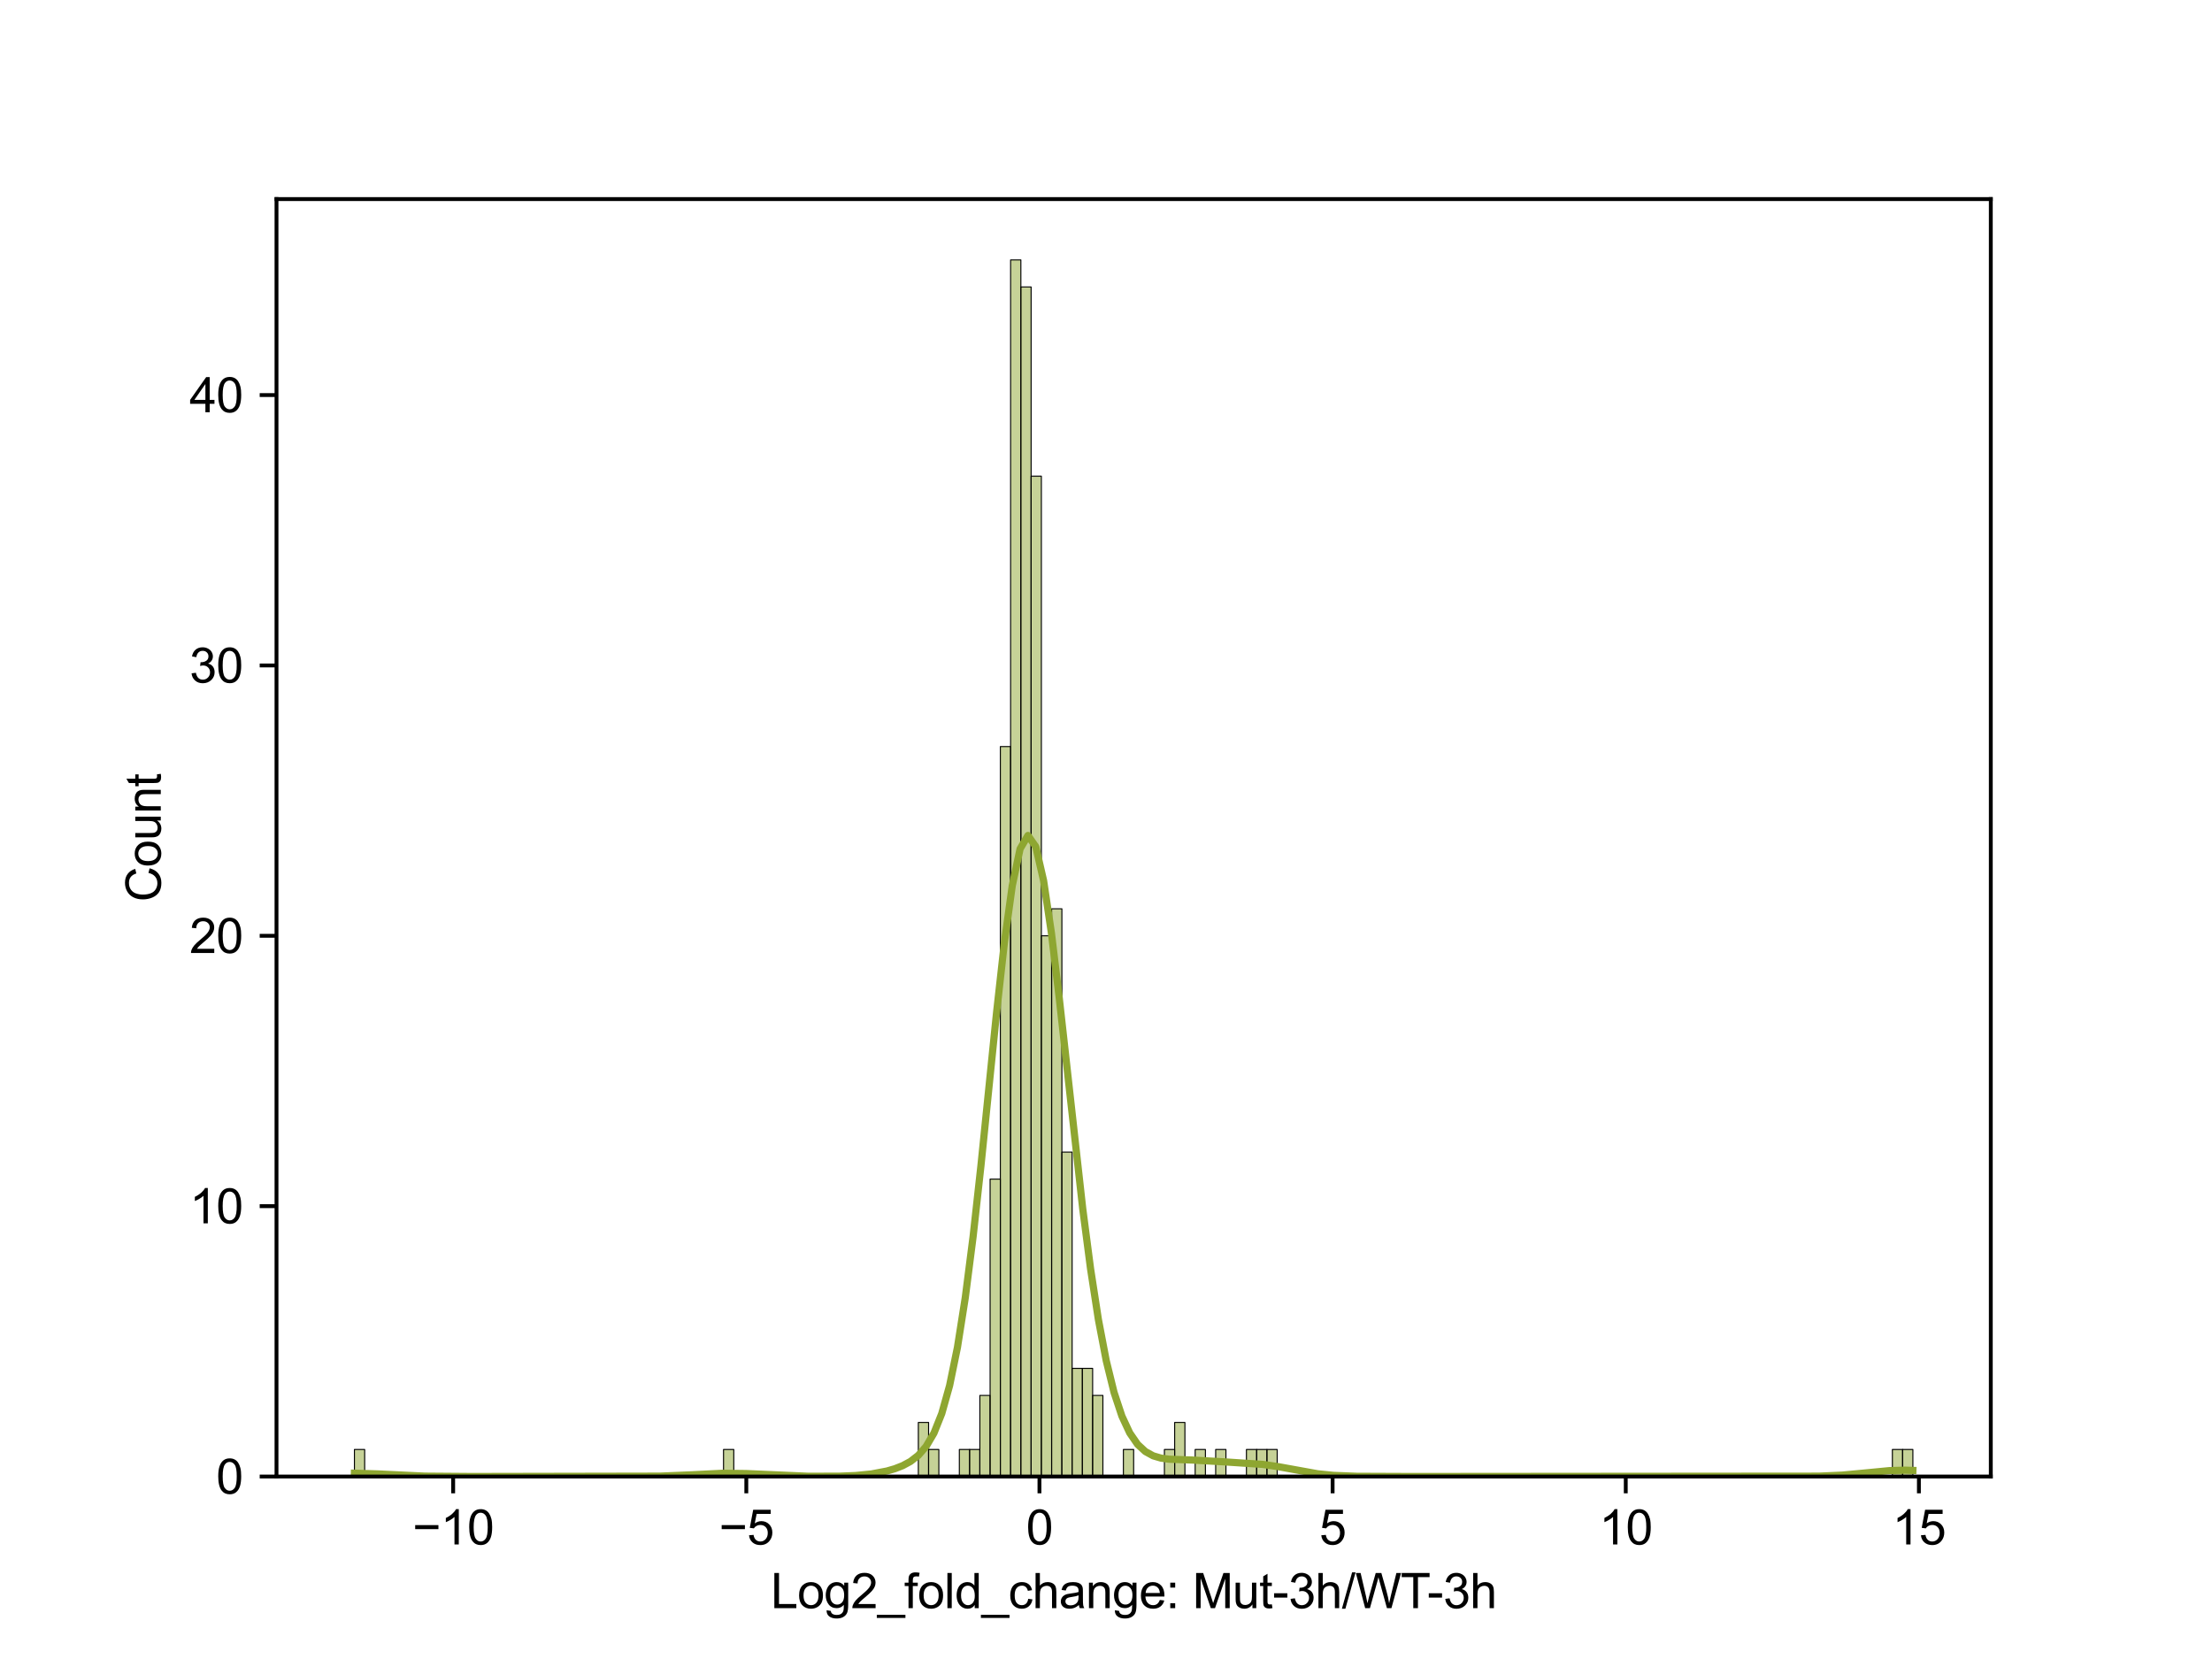 <?xml version="1.0" encoding="utf-8" standalone="no"?>
<!DOCTYPE svg PUBLIC "-//W3C//DTD SVG 1.1//EN"
  "http://www.w3.org/Graphics/SVG/1.1/DTD/svg11.dtd">
<svg xmlns:xlink="http://www.w3.org/1999/xlink" width="460.8pt" height="345.6pt" viewBox="0 0 460.8 345.6" xmlns="http://www.w3.org/2000/svg" version="1.1">
 <defs>
  <style type="text/css">*{stroke-linejoin: round; stroke-linecap: butt}</style>
 </defs>
 <g id="figure_1">
  <g id="patch_1">
   <path d="M 0 345.6 
L 460.8 345.6 
L 460.8 0 
L 0 0 
z
" style="fill: #ffffff"/>
  </g>
  <g id="axes_1">
   <g id="patch_2">
    <path d="M 57.6 307.584 
L 414.72 307.584 
L 414.72 41.472 
L 57.6 41.472 
z
" style="fill: #ffffff"/>
   </g>
   <g id="patch_3">
    <path d="M 73.833 307.584 
L 75.969 307.584 
L 75.969 301.952 
L 73.833 301.952 
z
" clip-path="url(#p79083e82be)" style="fill: #8ea631; fill-opacity: 0.5; stroke: #000000; stroke-width: 0.214; stroke-linejoin: miter"/>
   </g>
   <g id="patch_4">
    <path d="M 75.969 307.584 
L 78.104 307.584 
L 78.104 307.584 
L 75.969 307.584 
z
" clip-path="url(#p79083e82be)" style="fill: #8ea631; fill-opacity: 0.5; stroke: #000000; stroke-width: 0.214; stroke-linejoin: miter"/>
   </g>
   <g id="patch_5">
    <path d="M 78.104 307.584 
L 80.24 307.584 
L 80.24 307.584 
L 78.104 307.584 
z
" clip-path="url(#p79083e82be)" style="fill: #8ea631; fill-opacity: 0.5; stroke: #000000; stroke-width: 0.214; stroke-linejoin: miter"/>
   </g>
   <g id="patch_6">
    <path d="M 80.24 307.584 
L 82.376 307.584 
L 82.376 307.584 
L 80.24 307.584 
z
" clip-path="url(#p79083e82be)" style="fill: #8ea631; fill-opacity: 0.5; stroke: #000000; stroke-width: 0.214; stroke-linejoin: miter"/>
   </g>
   <g id="patch_7">
    <path d="M 82.376 307.584 
L 84.512 307.584 
L 84.512 307.584 
L 82.376 307.584 
z
" clip-path="url(#p79083e82be)" style="fill: #8ea631; fill-opacity: 0.5; stroke: #000000; stroke-width: 0.214; stroke-linejoin: miter"/>
   </g>
   <g id="patch_8">
    <path d="M 84.512 307.584 
L 86.648 307.584 
L 86.648 307.584 
L 84.512 307.584 
z
" clip-path="url(#p79083e82be)" style="fill: #8ea631; fill-opacity: 0.5; stroke: #000000; stroke-width: 0.214; stroke-linejoin: miter"/>
   </g>
   <g id="patch_9">
    <path d="M 86.648 307.584 
L 88.784 307.584 
L 88.784 307.584 
L 86.648 307.584 
z
" clip-path="url(#p79083e82be)" style="fill: #8ea631; fill-opacity: 0.5; stroke: #000000; stroke-width: 0.214; stroke-linejoin: miter"/>
   </g>
   <g id="patch_10">
    <path d="M 88.784 307.584 
L 90.92 307.584 
L 90.92 307.584 
L 88.784 307.584 
z
" clip-path="url(#p79083e82be)" style="fill: #8ea631; fill-opacity: 0.5; stroke: #000000; stroke-width: 0.214; stroke-linejoin: miter"/>
   </g>
   <g id="patch_11">
    <path d="M 90.92 307.584 
L 93.056 307.584 
L 93.056 307.584 
L 90.92 307.584 
z
" clip-path="url(#p79083e82be)" style="fill: #8ea631; fill-opacity: 0.5; stroke: #000000; stroke-width: 0.214; stroke-linejoin: miter"/>
   </g>
   <g id="patch_12">
    <path d="M 93.056 307.584 
L 95.192 307.584 
L 95.192 307.584 
L 93.056 307.584 
z
" clip-path="url(#p79083e82be)" style="fill: #8ea631; fill-opacity: 0.5; stroke: #000000; stroke-width: 0.214; stroke-linejoin: miter"/>
   </g>
   <g id="patch_13">
    <path d="M 95.192 307.584 
L 97.327 307.584 
L 97.327 307.584 
L 95.192 307.584 
z
" clip-path="url(#p79083e82be)" style="fill: #8ea631; fill-opacity: 0.5; stroke: #000000; stroke-width: 0.214; stroke-linejoin: miter"/>
   </g>
   <g id="patch_14">
    <path d="M 97.327 307.584 
L 99.463 307.584 
L 99.463 307.584 
L 97.327 307.584 
z
" clip-path="url(#p79083e82be)" style="fill: #8ea631; fill-opacity: 0.5; stroke: #000000; stroke-width: 0.214; stroke-linejoin: miter"/>
   </g>
   <g id="patch_15">
    <path d="M 99.463 307.584 
L 101.599 307.584 
L 101.599 307.584 
L 99.463 307.584 
z
" clip-path="url(#p79083e82be)" style="fill: #8ea631; fill-opacity: 0.5; stroke: #000000; stroke-width: 0.214; stroke-linejoin: miter"/>
   </g>
   <g id="patch_16">
    <path d="M 101.599 307.584 
L 103.735 307.584 
L 103.735 307.584 
L 101.599 307.584 
z
" clip-path="url(#p79083e82be)" style="fill: #8ea631; fill-opacity: 0.5; stroke: #000000; stroke-width: 0.214; stroke-linejoin: miter"/>
   </g>
   <g id="patch_17">
    <path d="M 103.735 307.584 
L 105.871 307.584 
L 105.871 307.584 
L 103.735 307.584 
z
" clip-path="url(#p79083e82be)" style="fill: #8ea631; fill-opacity: 0.5; stroke: #000000; stroke-width: 0.214; stroke-linejoin: miter"/>
   </g>
   <g id="patch_18">
    <path d="M 105.871 307.584 
L 108.007 307.584 
L 108.007 307.584 
L 105.871 307.584 
z
" clip-path="url(#p79083e82be)" style="fill: #8ea631; fill-opacity: 0.5; stroke: #000000; stroke-width: 0.214; stroke-linejoin: miter"/>
   </g>
   <g id="patch_19">
    <path d="M 108.007 307.584 
L 110.143 307.584 
L 110.143 307.584 
L 108.007 307.584 
z
" clip-path="url(#p79083e82be)" style="fill: #8ea631; fill-opacity: 0.5; stroke: #000000; stroke-width: 0.214; stroke-linejoin: miter"/>
   </g>
   <g id="patch_20">
    <path d="M 110.143 307.584 
L 112.279 307.584 
L 112.279 307.584 
L 110.143 307.584 
z
" clip-path="url(#p79083e82be)" style="fill: #8ea631; fill-opacity: 0.5; stroke: #000000; stroke-width: 0.214; stroke-linejoin: miter"/>
   </g>
   <g id="patch_21">
    <path d="M 112.279 307.584 
L 114.415 307.584 
L 114.415 307.584 
L 112.279 307.584 
z
" clip-path="url(#p79083e82be)" style="fill: #8ea631; fill-opacity: 0.5; stroke: #000000; stroke-width: 0.214; stroke-linejoin: miter"/>
   </g>
   <g id="patch_22">
    <path d="M 114.415 307.584 
L 116.55 307.584 
L 116.55 307.584 
L 114.415 307.584 
z
" clip-path="url(#p79083e82be)" style="fill: #8ea631; fill-opacity: 0.5; stroke: #000000; stroke-width: 0.214; stroke-linejoin: miter"/>
   </g>
   <g id="patch_23">
    <path d="M 116.55 307.584 
L 118.686 307.584 
L 118.686 307.584 
L 116.55 307.584 
z
" clip-path="url(#p79083e82be)" style="fill: #8ea631; fill-opacity: 0.5; stroke: #000000; stroke-width: 0.214; stroke-linejoin: miter"/>
   </g>
   <g id="patch_24">
    <path d="M 118.686 307.584 
L 120.822 307.584 
L 120.822 307.584 
L 118.686 307.584 
z
" clip-path="url(#p79083e82be)" style="fill: #8ea631; fill-opacity: 0.5; stroke: #000000; stroke-width: 0.214; stroke-linejoin: miter"/>
   </g>
   <g id="patch_25">
    <path d="M 120.822 307.584 
L 122.958 307.584 
L 122.958 307.584 
L 120.822 307.584 
z
" clip-path="url(#p79083e82be)" style="fill: #8ea631; fill-opacity: 0.5; stroke: #000000; stroke-width: 0.214; stroke-linejoin: miter"/>
   </g>
   <g id="patch_26">
    <path d="M 122.958 307.584 
L 125.094 307.584 
L 125.094 307.584 
L 122.958 307.584 
z
" clip-path="url(#p79083e82be)" style="fill: #8ea631; fill-opacity: 0.5; stroke: #000000; stroke-width: 0.214; stroke-linejoin: miter"/>
   </g>
   <g id="patch_27">
    <path d="M 125.094 307.584 
L 127.23 307.584 
L 127.23 307.584 
L 125.094 307.584 
z
" clip-path="url(#p79083e82be)" style="fill: #8ea631; fill-opacity: 0.5; stroke: #000000; stroke-width: 0.214; stroke-linejoin: miter"/>
   </g>
   <g id="patch_28">
    <path d="M 127.23 307.584 
L 129.366 307.584 
L 129.366 307.584 
L 127.23 307.584 
z
" clip-path="url(#p79083e82be)" style="fill: #8ea631; fill-opacity: 0.5; stroke: #000000; stroke-width: 0.214; stroke-linejoin: miter"/>
   </g>
   <g id="patch_29">
    <path d="M 129.366 307.584 
L 131.502 307.584 
L 131.502 307.584 
L 129.366 307.584 
z
" clip-path="url(#p79083e82be)" style="fill: #8ea631; fill-opacity: 0.5; stroke: #000000; stroke-width: 0.214; stroke-linejoin: miter"/>
   </g>
   <g id="patch_30">
    <path d="M 131.502 307.584 
L 133.638 307.584 
L 133.638 307.584 
L 131.502 307.584 
z
" clip-path="url(#p79083e82be)" style="fill: #8ea631; fill-opacity: 0.5; stroke: #000000; stroke-width: 0.214; stroke-linejoin: miter"/>
   </g>
   <g id="patch_31">
    <path d="M 133.638 307.584 
L 135.773 307.584 
L 135.773 307.584 
L 133.638 307.584 
z
" clip-path="url(#p79083e82be)" style="fill: #8ea631; fill-opacity: 0.5; stroke: #000000; stroke-width: 0.214; stroke-linejoin: miter"/>
   </g>
   <g id="patch_32">
    <path d="M 135.773 307.584 
L 137.909 307.584 
L 137.909 307.584 
L 135.773 307.584 
z
" clip-path="url(#p79083e82be)" style="fill: #8ea631; fill-opacity: 0.5; stroke: #000000; stroke-width: 0.214; stroke-linejoin: miter"/>
   </g>
   <g id="patch_33">
    <path d="M 137.909 307.584 
L 140.045 307.584 
L 140.045 307.584 
L 137.909 307.584 
z
" clip-path="url(#p79083e82be)" style="fill: #8ea631; fill-opacity: 0.5; stroke: #000000; stroke-width: 0.214; stroke-linejoin: miter"/>
   </g>
   <g id="patch_34">
    <path d="M 140.045 307.584 
L 142.181 307.584 
L 142.181 307.584 
L 140.045 307.584 
z
" clip-path="url(#p79083e82be)" style="fill: #8ea631; fill-opacity: 0.5; stroke: #000000; stroke-width: 0.214; stroke-linejoin: miter"/>
   </g>
   <g id="patch_35">
    <path d="M 142.181 307.584 
L 144.317 307.584 
L 144.317 307.584 
L 142.181 307.584 
z
" clip-path="url(#p79083e82be)" style="fill: #8ea631; fill-opacity: 0.5; stroke: #000000; stroke-width: 0.214; stroke-linejoin: miter"/>
   </g>
   <g id="patch_36">
    <path d="M 144.317 307.584 
L 146.453 307.584 
L 146.453 307.584 
L 144.317 307.584 
z
" clip-path="url(#p79083e82be)" style="fill: #8ea631; fill-opacity: 0.5; stroke: #000000; stroke-width: 0.214; stroke-linejoin: miter"/>
   </g>
   <g id="patch_37">
    <path d="M 146.453 307.584 
L 148.589 307.584 
L 148.589 307.584 
L 146.453 307.584 
z
" clip-path="url(#p79083e82be)" style="fill: #8ea631; fill-opacity: 0.5; stroke: #000000; stroke-width: 0.214; stroke-linejoin: miter"/>
   </g>
   <g id="patch_38">
    <path d="M 148.589 307.584 
L 150.725 307.584 
L 150.725 307.584 
L 148.589 307.584 
z
" clip-path="url(#p79083e82be)" style="fill: #8ea631; fill-opacity: 0.5; stroke: #000000; stroke-width: 0.214; stroke-linejoin: miter"/>
   </g>
   <g id="patch_39">
    <path d="M 150.725 307.584 
L 152.86 307.584 
L 152.86 301.952 
L 150.725 301.952 
z
" clip-path="url(#p79083e82be)" style="fill: #8ea631; fill-opacity: 0.5; stroke: #000000; stroke-width: 0.214; stroke-linejoin: miter"/>
   </g>
   <g id="patch_40">
    <path d="M 152.86 307.584 
L 154.996 307.584 
L 154.996 307.584 
L 152.86 307.584 
z
" clip-path="url(#p79083e82be)" style="fill: #8ea631; fill-opacity: 0.5; stroke: #000000; stroke-width: 0.214; stroke-linejoin: miter"/>
   </g>
   <g id="patch_41">
    <path d="M 154.996 307.584 
L 157.132 307.584 
L 157.132 307.584 
L 154.996 307.584 
z
" clip-path="url(#p79083e82be)" style="fill: #8ea631; fill-opacity: 0.5; stroke: #000000; stroke-width: 0.214; stroke-linejoin: miter"/>
   </g>
   <g id="patch_42">
    <path d="M 157.132 307.584 
L 159.268 307.584 
L 159.268 307.584 
L 157.132 307.584 
z
" clip-path="url(#p79083e82be)" style="fill: #8ea631; fill-opacity: 0.5; stroke: #000000; stroke-width: 0.214; stroke-linejoin: miter"/>
   </g>
   <g id="patch_43">
    <path d="M 159.268 307.584 
L 161.404 307.584 
L 161.404 307.584 
L 159.268 307.584 
z
" clip-path="url(#p79083e82be)" style="fill: #8ea631; fill-opacity: 0.5; stroke: #000000; stroke-width: 0.214; stroke-linejoin: miter"/>
   </g>
   <g id="patch_44">
    <path d="M 161.404 307.584 
L 163.54 307.584 
L 163.54 307.584 
L 161.404 307.584 
z
" clip-path="url(#p79083e82be)" style="fill: #8ea631; fill-opacity: 0.5; stroke: #000000; stroke-width: 0.214; stroke-linejoin: miter"/>
   </g>
   <g id="patch_45">
    <path d="M 163.54 307.584 
L 165.676 307.584 
L 165.676 307.584 
L 163.54 307.584 
z
" clip-path="url(#p79083e82be)" style="fill: #8ea631; fill-opacity: 0.5; stroke: #000000; stroke-width: 0.214; stroke-linejoin: miter"/>
   </g>
   <g id="patch_46">
    <path d="M 165.676 307.584 
L 167.812 307.584 
L 167.812 307.584 
L 165.676 307.584 
z
" clip-path="url(#p79083e82be)" style="fill: #8ea631; fill-opacity: 0.5; stroke: #000000; stroke-width: 0.214; stroke-linejoin: miter"/>
   </g>
   <g id="patch_47">
    <path d="M 167.812 307.584 
L 169.948 307.584 
L 169.948 307.584 
L 167.812 307.584 
z
" clip-path="url(#p79083e82be)" style="fill: #8ea631; fill-opacity: 0.5; stroke: #000000; stroke-width: 0.214; stroke-linejoin: miter"/>
   </g>
   <g id="patch_48">
    <path d="M 169.948 307.584 
L 172.083 307.584 
L 172.083 307.584 
L 169.948 307.584 
z
" clip-path="url(#p79083e82be)" style="fill: #8ea631; fill-opacity: 0.5; stroke: #000000; stroke-width: 0.214; stroke-linejoin: miter"/>
   </g>
   <g id="patch_49">
    <path d="M 172.083 307.584 
L 174.219 307.584 
L 174.219 307.584 
L 172.083 307.584 
z
" clip-path="url(#p79083e82be)" style="fill: #8ea631; fill-opacity: 0.5; stroke: #000000; stroke-width: 0.214; stroke-linejoin: miter"/>
   </g>
   <g id="patch_50">
    <path d="M 174.219 307.584 
L 176.355 307.584 
L 176.355 307.584 
L 174.219 307.584 
z
" clip-path="url(#p79083e82be)" style="fill: #8ea631; fill-opacity: 0.5; stroke: #000000; stroke-width: 0.214; stroke-linejoin: miter"/>
   </g>
   <g id="patch_51">
    <path d="M 176.355 307.584 
L 178.491 307.584 
L 178.491 307.584 
L 176.355 307.584 
z
" clip-path="url(#p79083e82be)" style="fill: #8ea631; fill-opacity: 0.5; stroke: #000000; stroke-width: 0.214; stroke-linejoin: miter"/>
   </g>
   <g id="patch_52">
    <path d="M 178.491 307.584 
L 180.627 307.584 
L 180.627 307.584 
L 178.491 307.584 
z
" clip-path="url(#p79083e82be)" style="fill: #8ea631; fill-opacity: 0.5; stroke: #000000; stroke-width: 0.214; stroke-linejoin: miter"/>
   </g>
   <g id="patch_53">
    <path d="M 180.627 307.584 
L 182.763 307.584 
L 182.763 307.584 
L 180.627 307.584 
z
" clip-path="url(#p79083e82be)" style="fill: #8ea631; fill-opacity: 0.5; stroke: #000000; stroke-width: 0.214; stroke-linejoin: miter"/>
   </g>
   <g id="patch_54">
    <path d="M 182.763 307.584 
L 184.899 307.584 
L 184.899 307.584 
L 182.763 307.584 
z
" clip-path="url(#p79083e82be)" style="fill: #8ea631; fill-opacity: 0.5; stroke: #000000; stroke-width: 0.214; stroke-linejoin: miter"/>
   </g>
   <g id="patch_55">
    <path d="M 184.899 307.584 
L 187.035 307.584 
L 187.035 307.584 
L 184.899 307.584 
z
" clip-path="url(#p79083e82be)" style="fill: #8ea631; fill-opacity: 0.5; stroke: #000000; stroke-width: 0.214; stroke-linejoin: miter"/>
   </g>
   <g id="patch_56">
    <path d="M 187.035 307.584 
L 189.171 307.584 
L 189.171 307.584 
L 187.035 307.584 
z
" clip-path="url(#p79083e82be)" style="fill: #8ea631; fill-opacity: 0.5; stroke: #000000; stroke-width: 0.214; stroke-linejoin: miter"/>
   </g>
   <g id="patch_57">
    <path d="M 189.171 307.584 
L 191.306 307.584 
L 191.306 307.584 
L 189.171 307.584 
z
" clip-path="url(#p79083e82be)" style="fill: #8ea631; fill-opacity: 0.5; stroke: #000000; stroke-width: 0.214; stroke-linejoin: miter"/>
   </g>
   <g id="patch_58">
    <path d="M 191.306 307.584 
L 193.442 307.584 
L 193.442 296.32 
L 191.306 296.32 
z
" clip-path="url(#p79083e82be)" style="fill: #8ea631; fill-opacity: 0.5; stroke: #000000; stroke-width: 0.214; stroke-linejoin: miter"/>
   </g>
   <g id="patch_59">
    <path d="M 193.442 307.584 
L 195.578 307.584 
L 195.578 301.952 
L 193.442 301.952 
z
" clip-path="url(#p79083e82be)" style="fill: #8ea631; fill-opacity: 0.5; stroke: #000000; stroke-width: 0.214; stroke-linejoin: miter"/>
   </g>
   <g id="patch_60">
    <path d="M 195.578 307.584 
L 197.714 307.584 
L 197.714 307.584 
L 195.578 307.584 
z
" clip-path="url(#p79083e82be)" style="fill: #8ea631; fill-opacity: 0.5; stroke: #000000; stroke-width: 0.214; stroke-linejoin: miter"/>
   </g>
   <g id="patch_61">
    <path d="M 197.714 307.584 
L 199.85 307.584 
L 199.85 307.584 
L 197.714 307.584 
z
" clip-path="url(#p79083e82be)" style="fill: #8ea631; fill-opacity: 0.5; stroke: #000000; stroke-width: 0.214; stroke-linejoin: miter"/>
   </g>
   <g id="patch_62">
    <path d="M 199.85 307.584 
L 201.986 307.584 
L 201.986 301.952 
L 199.85 301.952 
z
" clip-path="url(#p79083e82be)" style="fill: #8ea631; fill-opacity: 0.5; stroke: #000000; stroke-width: 0.214; stroke-linejoin: miter"/>
   </g>
   <g id="patch_63">
    <path d="M 201.986 307.584 
L 204.122 307.584 
L 204.122 301.952 
L 201.986 301.952 
z
" clip-path="url(#p79083e82be)" style="fill: #8ea631; fill-opacity: 0.5; stroke: #000000; stroke-width: 0.214; stroke-linejoin: miter"/>
   </g>
   <g id="patch_64">
    <path d="M 204.122 307.584 
L 206.258 307.584 
L 206.258 290.688 
L 204.122 290.688 
z
" clip-path="url(#p79083e82be)" style="fill: #8ea631; fill-opacity: 0.5; stroke: #000000; stroke-width: 0.214; stroke-linejoin: miter"/>
   </g>
   <g id="patch_65">
    <path d="M 206.258 307.584 
L 208.393 307.584 
L 208.393 245.632 
L 206.258 245.632 
z
" clip-path="url(#p79083e82be)" style="fill: #8ea631; fill-opacity: 0.5; stroke: #000000; stroke-width: 0.214; stroke-linejoin: miter"/>
   </g>
   <g id="patch_66">
    <path d="M 208.393 307.584 
L 210.529 307.584 
L 210.529 155.52 
L 208.393 155.52 
z
" clip-path="url(#p79083e82be)" style="fill: #8ea631; fill-opacity: 0.5; stroke: #000000; stroke-width: 0.214; stroke-linejoin: miter"/>
   </g>
   <g id="patch_67">
    <path d="M 210.529 307.584 
L 212.665 307.584 
L 212.665 54.144 
L 210.529 54.144 
z
" clip-path="url(#p79083e82be)" style="fill: #8ea631; fill-opacity: 0.5; stroke: #000000; stroke-width: 0.214; stroke-linejoin: miter"/>
   </g>
   <g id="patch_68">
    <path d="M 212.665 307.584 
L 214.801 307.584 
L 214.801 59.776 
L 212.665 59.776 
z
" clip-path="url(#p79083e82be)" style="fill: #8ea631; fill-opacity: 0.5; stroke: #000000; stroke-width: 0.214; stroke-linejoin: miter"/>
   </g>
   <g id="patch_69">
    <path d="M 214.801 307.584 
L 216.937 307.584 
L 216.937 99.2 
L 214.801 99.2 
z
" clip-path="url(#p79083e82be)" style="fill: #8ea631; fill-opacity: 0.5; stroke: #000000; stroke-width: 0.214; stroke-linejoin: miter"/>
   </g>
   <g id="patch_70">
    <path d="M 216.937 307.584 
L 219.073 307.584 
L 219.073 194.944 
L 216.937 194.944 
z
" clip-path="url(#p79083e82be)" style="fill: #8ea631; fill-opacity: 0.5; stroke: #000000; stroke-width: 0.214; stroke-linejoin: miter"/>
   </g>
   <g id="patch_71">
    <path d="M 219.073 307.584 
L 221.209 307.584 
L 221.209 189.312 
L 219.073 189.312 
z
" clip-path="url(#p79083e82be)" style="fill: #8ea631; fill-opacity: 0.5; stroke: #000000; stroke-width: 0.214; stroke-linejoin: miter"/>
   </g>
   <g id="patch_72">
    <path d="M 221.209 307.584 
L 223.345 307.584 
L 223.345 240 
L 221.209 240 
z
" clip-path="url(#p79083e82be)" style="fill: #8ea631; fill-opacity: 0.5; stroke: #000000; stroke-width: 0.214; stroke-linejoin: miter"/>
   </g>
   <g id="patch_73">
    <path d="M 223.345 307.584 
L 225.481 307.584 
L 225.481 285.056 
L 223.345 285.056 
z
" clip-path="url(#p79083e82be)" style="fill: #8ea631; fill-opacity: 0.5; stroke: #000000; stroke-width: 0.214; stroke-linejoin: miter"/>
   </g>
   <g id="patch_74">
    <path d="M 225.481 307.584 
L 227.616 307.584 
L 227.616 285.056 
L 225.481 285.056 
z
" clip-path="url(#p79083e82be)" style="fill: #8ea631; fill-opacity: 0.5; stroke: #000000; stroke-width: 0.214; stroke-linejoin: miter"/>
   </g>
   <g id="patch_75">
    <path d="M 227.616 307.584 
L 229.752 307.584 
L 229.752 290.688 
L 227.616 290.688 
z
" clip-path="url(#p79083e82be)" style="fill: #8ea631; fill-opacity: 0.5; stroke: #000000; stroke-width: 0.214; stroke-linejoin: miter"/>
   </g>
   <g id="patch_76">
    <path d="M 229.752 307.584 
L 231.888 307.584 
L 231.888 307.584 
L 229.752 307.584 
z
" clip-path="url(#p79083e82be)" style="fill: #8ea631; fill-opacity: 0.5; stroke: #000000; stroke-width: 0.214; stroke-linejoin: miter"/>
   </g>
   <g id="patch_77">
    <path d="M 231.888 307.584 
L 234.024 307.584 
L 234.024 307.584 
L 231.888 307.584 
z
" clip-path="url(#p79083e82be)" style="fill: #8ea631; fill-opacity: 0.5; stroke: #000000; stroke-width: 0.214; stroke-linejoin: miter"/>
   </g>
   <g id="patch_78">
    <path d="M 234.024 307.584 
L 236.16 307.584 
L 236.16 301.952 
L 234.024 301.952 
z
" clip-path="url(#p79083e82be)" style="fill: #8ea631; fill-opacity: 0.5; stroke: #000000; stroke-width: 0.214; stroke-linejoin: miter"/>
   </g>
   <g id="patch_79">
    <path d="M 236.16 307.584 
L 238.296 307.584 
L 238.296 307.584 
L 236.16 307.584 
z
" clip-path="url(#p79083e82be)" style="fill: #8ea631; fill-opacity: 0.5; stroke: #000000; stroke-width: 0.214; stroke-linejoin: miter"/>
   </g>
   <g id="patch_80">
    <path d="M 238.296 307.584 
L 240.432 307.584 
L 240.432 307.584 
L 238.296 307.584 
z
" clip-path="url(#p79083e82be)" style="fill: #8ea631; fill-opacity: 0.5; stroke: #000000; stroke-width: 0.214; stroke-linejoin: miter"/>
   </g>
   <g id="patch_81">
    <path d="M 240.432 307.584 
L 242.568 307.584 
L 242.568 307.584 
L 240.432 307.584 
z
" clip-path="url(#p79083e82be)" style="fill: #8ea631; fill-opacity: 0.5; stroke: #000000; stroke-width: 0.214; stroke-linejoin: miter"/>
   </g>
   <g id="patch_82">
    <path d="M 242.568 307.584 
L 244.704 307.584 
L 244.704 301.952 
L 242.568 301.952 
z
" clip-path="url(#p79083e82be)" style="fill: #8ea631; fill-opacity: 0.5; stroke: #000000; stroke-width: 0.214; stroke-linejoin: miter"/>
   </g>
   <g id="patch_83">
    <path d="M 244.704 307.584 
L 246.839 307.584 
L 246.839 296.32 
L 244.704 296.32 
z
" clip-path="url(#p79083e82be)" style="fill: #8ea631; fill-opacity: 0.5; stroke: #000000; stroke-width: 0.214; stroke-linejoin: miter"/>
   </g>
   <g id="patch_84">
    <path d="M 246.839 307.584 
L 248.975 307.584 
L 248.975 307.584 
L 246.839 307.584 
z
" clip-path="url(#p79083e82be)" style="fill: #8ea631; fill-opacity: 0.5; stroke: #000000; stroke-width: 0.214; stroke-linejoin: miter"/>
   </g>
   <g id="patch_85">
    <path d="M 248.975 307.584 
L 251.111 307.584 
L 251.111 301.952 
L 248.975 301.952 
z
" clip-path="url(#p79083e82be)" style="fill: #8ea631; fill-opacity: 0.5; stroke: #000000; stroke-width: 0.214; stroke-linejoin: miter"/>
   </g>
   <g id="patch_86">
    <path d="M 251.111 307.584 
L 253.247 307.584 
L 253.247 307.584 
L 251.111 307.584 
z
" clip-path="url(#p79083e82be)" style="fill: #8ea631; fill-opacity: 0.5; stroke: #000000; stroke-width: 0.214; stroke-linejoin: miter"/>
   </g>
   <g id="patch_87">
    <path d="M 253.247 307.584 
L 255.383 307.584 
L 255.383 301.952 
L 253.247 301.952 
z
" clip-path="url(#p79083e82be)" style="fill: #8ea631; fill-opacity: 0.5; stroke: #000000; stroke-width: 0.214; stroke-linejoin: miter"/>
   </g>
   <g id="patch_88">
    <path d="M 255.383 307.584 
L 257.519 307.584 
L 257.519 307.584 
L 255.383 307.584 
z
" clip-path="url(#p79083e82be)" style="fill: #8ea631; fill-opacity: 0.5; stroke: #000000; stroke-width: 0.214; stroke-linejoin: miter"/>
   </g>
   <g id="patch_89">
    <path d="M 257.519 307.584 
L 259.655 307.584 
L 259.655 307.584 
L 257.519 307.584 
z
" clip-path="url(#p79083e82be)" style="fill: #8ea631; fill-opacity: 0.5; stroke: #000000; stroke-width: 0.214; stroke-linejoin: miter"/>
   </g>
   <g id="patch_90">
    <path d="M 259.655 307.584 
L 261.791 307.584 
L 261.791 301.952 
L 259.655 301.952 
z
" clip-path="url(#p79083e82be)" style="fill: #8ea631; fill-opacity: 0.5; stroke: #000000; stroke-width: 0.214; stroke-linejoin: miter"/>
   </g>
   <g id="patch_91">
    <path d="M 261.791 307.584 
L 263.927 307.584 
L 263.927 301.952 
L 261.791 301.952 
z
" clip-path="url(#p79083e82be)" style="fill: #8ea631; fill-opacity: 0.5; stroke: #000000; stroke-width: 0.214; stroke-linejoin: miter"/>
   </g>
   <g id="patch_92">
    <path d="M 263.927 307.584 
L 266.062 307.584 
L 266.062 301.952 
L 263.927 301.952 
z
" clip-path="url(#p79083e82be)" style="fill: #8ea631; fill-opacity: 0.5; stroke: #000000; stroke-width: 0.214; stroke-linejoin: miter"/>
   </g>
   <g id="patch_93">
    <path d="M 266.062 307.584 
L 268.198 307.584 
L 268.198 307.584 
L 266.062 307.584 
z
" clip-path="url(#p79083e82be)" style="fill: #8ea631; fill-opacity: 0.5; stroke: #000000; stroke-width: 0.214; stroke-linejoin: miter"/>
   </g>
   <g id="patch_94">
    <path d="M 268.198 307.584 
L 270.334 307.584 
L 270.334 307.584 
L 268.198 307.584 
z
" clip-path="url(#p79083e82be)" style="fill: #8ea631; fill-opacity: 0.5; stroke: #000000; stroke-width: 0.214; stroke-linejoin: miter"/>
   </g>
   <g id="patch_95">
    <path d="M 270.334 307.584 
L 272.47 307.584 
L 272.47 307.584 
L 270.334 307.584 
z
" clip-path="url(#p79083e82be)" style="fill: #8ea631; fill-opacity: 0.5; stroke: #000000; stroke-width: 0.214; stroke-linejoin: miter"/>
   </g>
   <g id="patch_96">
    <path d="M 272.47 307.584 
L 274.606 307.584 
L 274.606 307.584 
L 272.47 307.584 
z
" clip-path="url(#p79083e82be)" style="fill: #8ea631; fill-opacity: 0.5; stroke: #000000; stroke-width: 0.214; stroke-linejoin: miter"/>
   </g>
   <g id="patch_97">
    <path d="M 274.606 307.584 
L 276.742 307.584 
L 276.742 307.584 
L 274.606 307.584 
z
" clip-path="url(#p79083e82be)" style="fill: #8ea631; fill-opacity: 0.5; stroke: #000000; stroke-width: 0.214; stroke-linejoin: miter"/>
   </g>
   <g id="patch_98">
    <path d="M 276.742 307.584 
L 278.878 307.584 
L 278.878 307.584 
L 276.742 307.584 
z
" clip-path="url(#p79083e82be)" style="fill: #8ea631; fill-opacity: 0.5; stroke: #000000; stroke-width: 0.214; stroke-linejoin: miter"/>
   </g>
   <g id="patch_99">
    <path d="M 278.878 307.584 
L 281.014 307.584 
L 281.014 307.584 
L 278.878 307.584 
z
" clip-path="url(#p79083e82be)" style="fill: #8ea631; fill-opacity: 0.5; stroke: #000000; stroke-width: 0.214; stroke-linejoin: miter"/>
   </g>
   <g id="patch_100">
    <path d="M 281.014 307.584 
L 283.149 307.584 
L 283.149 307.584 
L 281.014 307.584 
z
" clip-path="url(#p79083e82be)" style="fill: #8ea631; fill-opacity: 0.5; stroke: #000000; stroke-width: 0.214; stroke-linejoin: miter"/>
   </g>
   <g id="patch_101">
    <path d="M 283.149 307.584 
L 285.285 307.584 
L 285.285 307.584 
L 283.149 307.584 
z
" clip-path="url(#p79083e82be)" style="fill: #8ea631; fill-opacity: 0.5; stroke: #000000; stroke-width: 0.214; stroke-linejoin: miter"/>
   </g>
   <g id="patch_102">
    <path d="M 285.285 307.584 
L 287.421 307.584 
L 287.421 307.584 
L 285.285 307.584 
z
" clip-path="url(#p79083e82be)" style="fill: #8ea631; fill-opacity: 0.5; stroke: #000000; stroke-width: 0.214; stroke-linejoin: miter"/>
   </g>
   <g id="patch_103">
    <path d="M 287.421 307.584 
L 289.557 307.584 
L 289.557 307.584 
L 287.421 307.584 
z
" clip-path="url(#p79083e82be)" style="fill: #8ea631; fill-opacity: 0.5; stroke: #000000; stroke-width: 0.214; stroke-linejoin: miter"/>
   </g>
   <g id="patch_104">
    <path d="M 289.557 307.584 
L 291.693 307.584 
L 291.693 307.584 
L 289.557 307.584 
z
" clip-path="url(#p79083e82be)" style="fill: #8ea631; fill-opacity: 0.5; stroke: #000000; stroke-width: 0.214; stroke-linejoin: miter"/>
   </g>
   <g id="patch_105">
    <path d="M 291.693 307.584 
L 293.829 307.584 
L 293.829 307.584 
L 291.693 307.584 
z
" clip-path="url(#p79083e82be)" style="fill: #8ea631; fill-opacity: 0.5; stroke: #000000; stroke-width: 0.214; stroke-linejoin: miter"/>
   </g>
   <g id="patch_106">
    <path d="M 293.829 307.584 
L 295.965 307.584 
L 295.965 307.584 
L 293.829 307.584 
z
" clip-path="url(#p79083e82be)" style="fill: #8ea631; fill-opacity: 0.5; stroke: #000000; stroke-width: 0.214; stroke-linejoin: miter"/>
   </g>
   <g id="patch_107">
    <path d="M 295.965 307.584 
L 298.101 307.584 
L 298.101 307.584 
L 295.965 307.584 
z
" clip-path="url(#p79083e82be)" style="fill: #8ea631; fill-opacity: 0.5; stroke: #000000; stroke-width: 0.214; stroke-linejoin: miter"/>
   </g>
   <g id="patch_108">
    <path d="M 298.101 307.584 
L 300.237 307.584 
L 300.237 307.584 
L 298.101 307.584 
z
" clip-path="url(#p79083e82be)" style="fill: #8ea631; fill-opacity: 0.5; stroke: #000000; stroke-width: 0.214; stroke-linejoin: miter"/>
   </g>
   <g id="patch_109">
    <path d="M 300.237 307.584 
L 302.372 307.584 
L 302.372 307.584 
L 300.237 307.584 
z
" clip-path="url(#p79083e82be)" style="fill: #8ea631; fill-opacity: 0.5; stroke: #000000; stroke-width: 0.214; stroke-linejoin: miter"/>
   </g>
   <g id="patch_110">
    <path d="M 302.372 307.584 
L 304.508 307.584 
L 304.508 307.584 
L 302.372 307.584 
z
" clip-path="url(#p79083e82be)" style="fill: #8ea631; fill-opacity: 0.5; stroke: #000000; stroke-width: 0.214; stroke-linejoin: miter"/>
   </g>
   <g id="patch_111">
    <path d="M 304.508 307.584 
L 306.644 307.584 
L 306.644 307.584 
L 304.508 307.584 
z
" clip-path="url(#p79083e82be)" style="fill: #8ea631; fill-opacity: 0.5; stroke: #000000; stroke-width: 0.214; stroke-linejoin: miter"/>
   </g>
   <g id="patch_112">
    <path d="M 306.644 307.584 
L 308.78 307.584 
L 308.78 307.584 
L 306.644 307.584 
z
" clip-path="url(#p79083e82be)" style="fill: #8ea631; fill-opacity: 0.5; stroke: #000000; stroke-width: 0.214; stroke-linejoin: miter"/>
   </g>
   <g id="patch_113">
    <path d="M 308.78 307.584 
L 310.916 307.584 
L 310.916 307.584 
L 308.78 307.584 
z
" clip-path="url(#p79083e82be)" style="fill: #8ea631; fill-opacity: 0.5; stroke: #000000; stroke-width: 0.214; stroke-linejoin: miter"/>
   </g>
   <g id="patch_114">
    <path d="M 310.916 307.584 
L 313.052 307.584 
L 313.052 307.584 
L 310.916 307.584 
z
" clip-path="url(#p79083e82be)" style="fill: #8ea631; fill-opacity: 0.5; stroke: #000000; stroke-width: 0.214; stroke-linejoin: miter"/>
   </g>
   <g id="patch_115">
    <path d="M 313.052 307.584 
L 315.188 307.584 
L 315.188 307.584 
L 313.052 307.584 
z
" clip-path="url(#p79083e82be)" style="fill: #8ea631; fill-opacity: 0.5; stroke: #000000; stroke-width: 0.214; stroke-linejoin: miter"/>
   </g>
   <g id="patch_116">
    <path d="M 315.188 307.584 
L 317.324 307.584 
L 317.324 307.584 
L 315.188 307.584 
z
" clip-path="url(#p79083e82be)" style="fill: #8ea631; fill-opacity: 0.5; stroke: #000000; stroke-width: 0.214; stroke-linejoin: miter"/>
   </g>
   <g id="patch_117">
    <path d="M 317.324 307.584 
L 319.46 307.584 
L 319.46 307.584 
L 317.324 307.584 
z
" clip-path="url(#p79083e82be)" style="fill: #8ea631; fill-opacity: 0.5; stroke: #000000; stroke-width: 0.214; stroke-linejoin: miter"/>
   </g>
   <g id="patch_118">
    <path d="M 319.46 307.584 
L 321.595 307.584 
L 321.595 307.584 
L 319.46 307.584 
z
" clip-path="url(#p79083e82be)" style="fill: #8ea631; fill-opacity: 0.5; stroke: #000000; stroke-width: 0.214; stroke-linejoin: miter"/>
   </g>
   <g id="patch_119">
    <path d="M 321.595 307.584 
L 323.731 307.584 
L 323.731 307.584 
L 321.595 307.584 
z
" clip-path="url(#p79083e82be)" style="fill: #8ea631; fill-opacity: 0.5; stroke: #000000; stroke-width: 0.214; stroke-linejoin: miter"/>
   </g>
   <g id="patch_120">
    <path d="M 323.731 307.584 
L 325.867 307.584 
L 325.867 307.584 
L 323.731 307.584 
z
" clip-path="url(#p79083e82be)" style="fill: #8ea631; fill-opacity: 0.5; stroke: #000000; stroke-width: 0.214; stroke-linejoin: miter"/>
   </g>
   <g id="patch_121">
    <path d="M 325.867 307.584 
L 328.003 307.584 
L 328.003 307.584 
L 325.867 307.584 
z
" clip-path="url(#p79083e82be)" style="fill: #8ea631; fill-opacity: 0.5; stroke: #000000; stroke-width: 0.214; stroke-linejoin: miter"/>
   </g>
   <g id="patch_122">
    <path d="M 328.003 307.584 
L 330.139 307.584 
L 330.139 307.584 
L 328.003 307.584 
z
" clip-path="url(#p79083e82be)" style="fill: #8ea631; fill-opacity: 0.5; stroke: #000000; stroke-width: 0.214; stroke-linejoin: miter"/>
   </g>
   <g id="patch_123">
    <path d="M 330.139 307.584 
L 332.275 307.584 
L 332.275 307.584 
L 330.139 307.584 
z
" clip-path="url(#p79083e82be)" style="fill: #8ea631; fill-opacity: 0.5; stroke: #000000; stroke-width: 0.214; stroke-linejoin: miter"/>
   </g>
   <g id="patch_124">
    <path d="M 332.275 307.584 
L 334.411 307.584 
L 334.411 307.584 
L 332.275 307.584 
z
" clip-path="url(#p79083e82be)" style="fill: #8ea631; fill-opacity: 0.5; stroke: #000000; stroke-width: 0.214; stroke-linejoin: miter"/>
   </g>
   <g id="patch_125">
    <path d="M 334.411 307.584 
L 336.547 307.584 
L 336.547 307.584 
L 334.411 307.584 
z
" clip-path="url(#p79083e82be)" style="fill: #8ea631; fill-opacity: 0.5; stroke: #000000; stroke-width: 0.214; stroke-linejoin: miter"/>
   </g>
   <g id="patch_126">
    <path d="M 336.547 307.584 
L 338.682 307.584 
L 338.682 307.584 
L 336.547 307.584 
z
" clip-path="url(#p79083e82be)" style="fill: #8ea631; fill-opacity: 0.5; stroke: #000000; stroke-width: 0.214; stroke-linejoin: miter"/>
   </g>
   <g id="patch_127">
    <path d="M 338.682 307.584 
L 340.818 307.584 
L 340.818 307.584 
L 338.682 307.584 
z
" clip-path="url(#p79083e82be)" style="fill: #8ea631; fill-opacity: 0.5; stroke: #000000; stroke-width: 0.214; stroke-linejoin: miter"/>
   </g>
   <g id="patch_128">
    <path d="M 340.818 307.584 
L 342.954 307.584 
L 342.954 307.584 
L 340.818 307.584 
z
" clip-path="url(#p79083e82be)" style="fill: #8ea631; fill-opacity: 0.5; stroke: #000000; stroke-width: 0.214; stroke-linejoin: miter"/>
   </g>
   <g id="patch_129">
    <path d="M 342.954 307.584 
L 345.09 307.584 
L 345.09 307.584 
L 342.954 307.584 
z
" clip-path="url(#p79083e82be)" style="fill: #8ea631; fill-opacity: 0.5; stroke: #000000; stroke-width: 0.214; stroke-linejoin: miter"/>
   </g>
   <g id="patch_130">
    <path d="M 345.09 307.584 
L 347.226 307.584 
L 347.226 307.584 
L 345.09 307.584 
z
" clip-path="url(#p79083e82be)" style="fill: #8ea631; fill-opacity: 0.5; stroke: #000000; stroke-width: 0.214; stroke-linejoin: miter"/>
   </g>
   <g id="patch_131">
    <path d="M 347.226 307.584 
L 349.362 307.584 
L 349.362 307.584 
L 347.226 307.584 
z
" clip-path="url(#p79083e82be)" style="fill: #8ea631; fill-opacity: 0.5; stroke: #000000; stroke-width: 0.214; stroke-linejoin: miter"/>
   </g>
   <g id="patch_132">
    <path d="M 349.362 307.584 
L 351.498 307.584 
L 351.498 307.584 
L 349.362 307.584 
z
" clip-path="url(#p79083e82be)" style="fill: #8ea631; fill-opacity: 0.5; stroke: #000000; stroke-width: 0.214; stroke-linejoin: miter"/>
   </g>
   <g id="patch_133">
    <path d="M 351.498 307.584 
L 353.634 307.584 
L 353.634 307.584 
L 351.498 307.584 
z
" clip-path="url(#p79083e82be)" style="fill: #8ea631; fill-opacity: 0.5; stroke: #000000; stroke-width: 0.214; stroke-linejoin: miter"/>
   </g>
   <g id="patch_134">
    <path d="M 353.634 307.584 
L 355.77 307.584 
L 355.77 307.584 
L 353.634 307.584 
z
" clip-path="url(#p79083e82be)" style="fill: #8ea631; fill-opacity: 0.5; stroke: #000000; stroke-width: 0.214; stroke-linejoin: miter"/>
   </g>
   <g id="patch_135">
    <path d="M 355.77 307.584 
L 357.905 307.584 
L 357.905 307.584 
L 355.77 307.584 
z
" clip-path="url(#p79083e82be)" style="fill: #8ea631; fill-opacity: 0.5; stroke: #000000; stroke-width: 0.214; stroke-linejoin: miter"/>
   </g>
   <g id="patch_136">
    <path d="M 357.905 307.584 
L 360.041 307.584 
L 360.041 307.584 
L 357.905 307.584 
z
" clip-path="url(#p79083e82be)" style="fill: #8ea631; fill-opacity: 0.5; stroke: #000000; stroke-width: 0.214; stroke-linejoin: miter"/>
   </g>
   <g id="patch_137">
    <path d="M 360.041 307.584 
L 362.177 307.584 
L 362.177 307.584 
L 360.041 307.584 
z
" clip-path="url(#p79083e82be)" style="fill: #8ea631; fill-opacity: 0.5; stroke: #000000; stroke-width: 0.214; stroke-linejoin: miter"/>
   </g>
   <g id="patch_138">
    <path d="M 362.177 307.584 
L 364.313 307.584 
L 364.313 307.584 
L 362.177 307.584 
z
" clip-path="url(#p79083e82be)" style="fill: #8ea631; fill-opacity: 0.5; stroke: #000000; stroke-width: 0.214; stroke-linejoin: miter"/>
   </g>
   <g id="patch_139">
    <path d="M 364.313 307.584 
L 366.449 307.584 
L 366.449 307.584 
L 364.313 307.584 
z
" clip-path="url(#p79083e82be)" style="fill: #8ea631; fill-opacity: 0.5; stroke: #000000; stroke-width: 0.214; stroke-linejoin: miter"/>
   </g>
   <g id="patch_140">
    <path d="M 366.449 307.584 
L 368.585 307.584 
L 368.585 307.584 
L 366.449 307.584 
z
" clip-path="url(#p79083e82be)" style="fill: #8ea631; fill-opacity: 0.5; stroke: #000000; stroke-width: 0.214; stroke-linejoin: miter"/>
   </g>
   <g id="patch_141">
    <path d="M 368.585 307.584 
L 370.721 307.584 
L 370.721 307.584 
L 368.585 307.584 
z
" clip-path="url(#p79083e82be)" style="fill: #8ea631; fill-opacity: 0.5; stroke: #000000; stroke-width: 0.214; stroke-linejoin: miter"/>
   </g>
   <g id="patch_142">
    <path d="M 370.721 307.584 
L 372.857 307.584 
L 372.857 307.584 
L 370.721 307.584 
z
" clip-path="url(#p79083e82be)" style="fill: #8ea631; fill-opacity: 0.5; stroke: #000000; stroke-width: 0.214; stroke-linejoin: miter"/>
   </g>
   <g id="patch_143">
    <path d="M 372.857 307.584 
L 374.993 307.584 
L 374.993 307.584 
L 372.857 307.584 
z
" clip-path="url(#p79083e82be)" style="fill: #8ea631; fill-opacity: 0.5; stroke: #000000; stroke-width: 0.214; stroke-linejoin: miter"/>
   </g>
   <g id="patch_144">
    <path d="M 374.993 307.584 
L 377.128 307.584 
L 377.128 307.584 
L 374.993 307.584 
z
" clip-path="url(#p79083e82be)" style="fill: #8ea631; fill-opacity: 0.5; stroke: #000000; stroke-width: 0.214; stroke-linejoin: miter"/>
   </g>
   <g id="patch_145">
    <path d="M 377.128 307.584 
L 379.264 307.584 
L 379.264 307.584 
L 377.128 307.584 
z
" clip-path="url(#p79083e82be)" style="fill: #8ea631; fill-opacity: 0.5; stroke: #000000; stroke-width: 0.214; stroke-linejoin: miter"/>
   </g>
   <g id="patch_146">
    <path d="M 379.264 307.584 
L 381.4 307.584 
L 381.4 307.584 
L 379.264 307.584 
z
" clip-path="url(#p79083e82be)" style="fill: #8ea631; fill-opacity: 0.5; stroke: #000000; stroke-width: 0.214; stroke-linejoin: miter"/>
   </g>
   <g id="patch_147">
    <path d="M 381.4 307.584 
L 383.536 307.584 
L 383.536 307.584 
L 381.4 307.584 
z
" clip-path="url(#p79083e82be)" style="fill: #8ea631; fill-opacity: 0.5; stroke: #000000; stroke-width: 0.214; stroke-linejoin: miter"/>
   </g>
   <g id="patch_148">
    <path d="M 383.536 307.584 
L 385.672 307.584 
L 385.672 307.584 
L 383.536 307.584 
z
" clip-path="url(#p79083e82be)" style="fill: #8ea631; fill-opacity: 0.5; stroke: #000000; stroke-width: 0.214; stroke-linejoin: miter"/>
   </g>
   <g id="patch_149">
    <path d="M 385.672 307.584 
L 387.808 307.584 
L 387.808 307.584 
L 385.672 307.584 
z
" clip-path="url(#p79083e82be)" style="fill: #8ea631; fill-opacity: 0.5; stroke: #000000; stroke-width: 0.214; stroke-linejoin: miter"/>
   </g>
   <g id="patch_150">
    <path d="M 387.808 307.584 
L 389.944 307.584 
L 389.944 307.584 
L 387.808 307.584 
z
" clip-path="url(#p79083e82be)" style="fill: #8ea631; fill-opacity: 0.5; stroke: #000000; stroke-width: 0.214; stroke-linejoin: miter"/>
   </g>
   <g id="patch_151">
    <path d="M 389.944 307.584 
L 392.08 307.584 
L 392.08 307.584 
L 389.944 307.584 
z
" clip-path="url(#p79083e82be)" style="fill: #8ea631; fill-opacity: 0.5; stroke: #000000; stroke-width: 0.214; stroke-linejoin: miter"/>
   </g>
   <g id="patch_152">
    <path d="M 392.08 307.584 
L 394.216 307.584 
L 394.216 307.584 
L 392.08 307.584 
z
" clip-path="url(#p79083e82be)" style="fill: #8ea631; fill-opacity: 0.5; stroke: #000000; stroke-width: 0.214; stroke-linejoin: miter"/>
   </g>
   <g id="patch_153">
    <path d="M 394.216 307.584 
L 396.351 307.584 
L 396.351 301.952 
L 394.216 301.952 
z
" clip-path="url(#p79083e82be)" style="fill: #8ea631; fill-opacity: 0.5; stroke: #000000; stroke-width: 0.214; stroke-linejoin: miter"/>
   </g>
   <g id="patch_154">
    <path d="M 396.351 307.584 
L 398.487 307.584 
L 398.487 301.952 
L 396.351 301.952 
z
" clip-path="url(#p79083e82be)" style="fill: #8ea631; fill-opacity: 0.5; stroke: #000000; stroke-width: 0.214; stroke-linejoin: miter"/>
   </g>
   <g id="matplotlib.axis_1">
    <g id="xtick_1">
     <g id="line2d_1">
      <defs>
       <path id="m7bc0767f0b" d="M 0 0 
L 0 3.5 
" style="stroke: #000000; stroke-width: 0.8"/>
      </defs>
      <g>
       <use xlink:href="#m7bc0767f0b" x="94.403" y="307.584" style="stroke: #000000; stroke-width: 0.8"/>
      </g>
     </g>
     <g id="text_1">
      <!-- −10 -->
      <g transform="translate(85.921 321.742) scale(0.1 -0.1)">
       <defs>
        <path id="ArialMT-2212" d="M 3381 1997 
L 356 1997 
L 356 2522 
L 3381 2522 
L 3381 1997 
z
" transform="scale(0.016)"/>
        <path id="ArialMT-31" d="M 2384 0 
L 1822 0 
L 1822 3584 
Q 1619 3391 1289 3197 
Q 959 3003 697 2906 
L 697 3450 
Q 1169 3672 1522 3987 
Q 1875 4303 2022 4600 
L 2384 4600 
L 2384 0 
z
" transform="scale(0.016)"/>
        <path id="ArialMT-30" d="M 266 2259 
Q 266 3072 433 3567 
Q 600 4063 929 4331 
Q 1259 4600 1759 4600 
Q 2128 4600 2406 4451 
Q 2684 4303 2865 4023 
Q 3047 3744 3150 3342 
Q 3253 2941 3253 2259 
Q 3253 1453 3087 958 
Q 2922 463 2592 192 
Q 2263 -78 1759 -78 
Q 1097 -78 719 397 
Q 266 969 266 2259 
z
M 844 2259 
Q 844 1131 1108 757 
Q 1372 384 1759 384 
Q 2147 384 2411 759 
Q 2675 1134 2675 2259 
Q 2675 3391 2411 3762 
Q 2147 4134 1753 4134 
Q 1366 4134 1134 3806 
Q 844 3388 844 2259 
z
" transform="scale(0.016)"/>
       </defs>
       <use xlink:href="#ArialMT-2212"/>
       <use xlink:href="#ArialMT-31" x="58.398"/>
       <use xlink:href="#ArialMT-30" x="114.014"/>
      </g>
     </g>
    </g>
    <g id="xtick_2">
     <g id="line2d_2">
      <g>
       <use xlink:href="#m7bc0767f0b" x="155.47" y="307.584" style="stroke: #000000; stroke-width: 0.8"/>
      </g>
     </g>
     <g id="text_2">
      <!-- −5 -->
      <g transform="translate(149.77 321.742) scale(0.1 -0.1)">
       <defs>
        <path id="ArialMT-35" d="M 266 1200 
L 856 1250 
Q 922 819 1161 601 
Q 1400 384 1738 384 
Q 2144 384 2425 690 
Q 2706 997 2706 1503 
Q 2706 1984 2436 2262 
Q 2166 2541 1728 2541 
Q 1456 2541 1237 2417 
Q 1019 2294 894 2097 
L 366 2166 
L 809 4519 
L 3088 4519 
L 3088 3981 
L 1259 3981 
L 1013 2750 
Q 1425 3038 1878 3038 
Q 2478 3038 2890 2622 
Q 3303 2206 3303 1553 
Q 3303 931 2941 478 
Q 2500 -78 1738 -78 
Q 1113 -78 717 272 
Q 322 622 266 1200 
z
" transform="scale(0.016)"/>
       </defs>
       <use xlink:href="#ArialMT-2212"/>
       <use xlink:href="#ArialMT-35" x="58.398"/>
      </g>
     </g>
    </g>
    <g id="xtick_3">
     <g id="line2d_3">
      <g>
       <use xlink:href="#m7bc0767f0b" x="216.538" y="307.584" style="stroke: #000000; stroke-width: 0.8"/>
      </g>
     </g>
     <g id="text_3">
      <!-- 0 -->
      <g transform="translate(213.758 321.742) scale(0.1 -0.1)">
       <use xlink:href="#ArialMT-30"/>
      </g>
     </g>
    </g>
    <g id="xtick_4">
     <g id="line2d_4">
      <g>
       <use xlink:href="#m7bc0767f0b" x="277.606" y="307.584" style="stroke: #000000; stroke-width: 0.8"/>
      </g>
     </g>
     <g id="text_4">
      <!-- 5 -->
      <g transform="translate(274.825 321.742) scale(0.1 -0.1)">
       <use xlink:href="#ArialMT-35"/>
      </g>
     </g>
    </g>
    <g id="xtick_5">
     <g id="line2d_5">
      <g>
       <use xlink:href="#m7bc0767f0b" x="338.674" y="307.584" style="stroke: #000000; stroke-width: 0.8"/>
      </g>
     </g>
     <g id="text_5">
      <!-- 10 -->
      <g transform="translate(333.113 321.742) scale(0.1 -0.1)">
       <use xlink:href="#ArialMT-31"/>
       <use xlink:href="#ArialMT-30" x="55.615"/>
      </g>
     </g>
    </g>
    <g id="xtick_6">
     <g id="line2d_6">
      <g>
       <use xlink:href="#m7bc0767f0b" x="399.742" y="307.584" style="stroke: #000000; stroke-width: 0.8"/>
      </g>
     </g>
     <g id="text_6">
      <!-- 15 -->
      <g transform="translate(394.181 321.742) scale(0.1 -0.1)">
       <use xlink:href="#ArialMT-31"/>
       <use xlink:href="#ArialMT-35" x="55.615"/>
      </g>
     </g>
    </g>
    <g id="text_7">
     <!-- Log2_fold_change: Mut-3h/WT-3h -->
     <g transform="translate(160.562 335.009) scale(0.1 -0.1)">
      <defs>
       <path id="ArialMT-4c" d="M 469 0 
L 469 4581 
L 1075 4581 
L 1075 541 
L 3331 541 
L 3331 0 
L 469 0 
z
" transform="scale(0.016)"/>
       <path id="ArialMT-6f" d="M 213 1659 
Q 213 2581 725 3025 
Q 1153 3394 1769 3394 
Q 2453 3394 2887 2945 
Q 3322 2497 3322 1706 
Q 3322 1066 3130 698 
Q 2938 331 2570 128 
Q 2203 -75 1769 -75 
Q 1072 -75 642 372 
Q 213 819 213 1659 
z
M 791 1659 
Q 791 1022 1069 705 
Q 1347 388 1769 388 
Q 2188 388 2466 706 
Q 2744 1025 2744 1678 
Q 2744 2294 2464 2611 
Q 2184 2928 1769 2928 
Q 1347 2928 1069 2612 
Q 791 2297 791 1659 
z
" transform="scale(0.016)"/>
       <path id="ArialMT-67" d="M 319 -275 
L 866 -356 
Q 900 -609 1056 -725 
Q 1266 -881 1628 -881 
Q 2019 -881 2231 -725 
Q 2444 -569 2519 -288 
Q 2563 -116 2559 434 
Q 2191 0 1641 0 
Q 956 0 581 494 
Q 206 988 206 1678 
Q 206 2153 378 2554 
Q 550 2956 876 3175 
Q 1203 3394 1644 3394 
Q 2231 3394 2613 2919 
L 2613 3319 
L 3131 3319 
L 3131 450 
Q 3131 -325 2973 -648 
Q 2816 -972 2473 -1159 
Q 2131 -1347 1631 -1347 
Q 1038 -1347 672 -1080 
Q 306 -813 319 -275 
z
M 784 1719 
Q 784 1066 1043 766 
Q 1303 466 1694 466 
Q 2081 466 2343 764 
Q 2606 1063 2606 1700 
Q 2606 2309 2336 2618 
Q 2066 2928 1684 2928 
Q 1309 2928 1046 2623 
Q 784 2319 784 1719 
z
" transform="scale(0.016)"/>
       <path id="ArialMT-32" d="M 3222 541 
L 3222 0 
L 194 0 
Q 188 203 259 391 
Q 375 700 629 1000 
Q 884 1300 1366 1694 
Q 2113 2306 2375 2664 
Q 2638 3022 2638 3341 
Q 2638 3675 2398 3904 
Q 2159 4134 1775 4134 
Q 1369 4134 1125 3890 
Q 881 3647 878 3216 
L 300 3275 
Q 359 3922 746 4261 
Q 1134 4600 1788 4600 
Q 2447 4600 2831 4234 
Q 3216 3869 3216 3328 
Q 3216 3053 3103 2787 
Q 2991 2522 2730 2228 
Q 2469 1934 1863 1422 
Q 1356 997 1212 845 
Q 1069 694 975 541 
L 3222 541 
z
" transform="scale(0.016)"/>
       <path id="ArialMT-5f" d="M -97 -1272 
L -97 -866 
L 3631 -866 
L 3631 -1272 
L -97 -1272 
z
" transform="scale(0.016)"/>
       <path id="ArialMT-66" d="M 556 0 
L 556 2881 
L 59 2881 
L 59 3319 
L 556 3319 
L 556 3672 
Q 556 4006 616 4169 
Q 697 4388 901 4523 
Q 1106 4659 1475 4659 
Q 1713 4659 2000 4603 
L 1916 4113 
Q 1741 4144 1584 4144 
Q 1328 4144 1222 4034 
Q 1116 3925 1116 3625 
L 1116 3319 
L 1763 3319 
L 1763 2881 
L 1116 2881 
L 1116 0 
L 556 0 
z
" transform="scale(0.016)"/>
       <path id="ArialMT-6c" d="M 409 0 
L 409 4581 
L 972 4581 
L 972 0 
L 409 0 
z
" transform="scale(0.016)"/>
       <path id="ArialMT-64" d="M 2575 0 
L 2575 419 
Q 2259 -75 1647 -75 
Q 1250 -75 917 144 
Q 584 363 401 755 
Q 219 1147 219 1656 
Q 219 2153 384 2558 
Q 550 2963 881 3178 
Q 1213 3394 1622 3394 
Q 1922 3394 2156 3267 
Q 2391 3141 2538 2938 
L 2538 4581 
L 3097 4581 
L 3097 0 
L 2575 0 
z
M 797 1656 
Q 797 1019 1065 703 
Q 1334 388 1700 388 
Q 2069 388 2326 689 
Q 2584 991 2584 1609 
Q 2584 2291 2321 2609 
Q 2059 2928 1675 2928 
Q 1300 2928 1048 2622 
Q 797 2316 797 1656 
z
" transform="scale(0.016)"/>
       <path id="ArialMT-63" d="M 2588 1216 
L 3141 1144 
Q 3050 572 2676 248 
Q 2303 -75 1759 -75 
Q 1078 -75 664 370 
Q 250 816 250 1647 
Q 250 2184 428 2587 
Q 606 2991 970 3192 
Q 1334 3394 1763 3394 
Q 2303 3394 2647 3120 
Q 2991 2847 3088 2344 
L 2541 2259 
Q 2463 2594 2264 2762 
Q 2066 2931 1784 2931 
Q 1359 2931 1093 2626 
Q 828 2322 828 1663 
Q 828 994 1084 691 
Q 1341 388 1753 388 
Q 2084 388 2306 591 
Q 2528 794 2588 1216 
z
" transform="scale(0.016)"/>
       <path id="ArialMT-68" d="M 422 0 
L 422 4581 
L 984 4581 
L 984 2938 
Q 1378 3394 1978 3394 
Q 2347 3394 2619 3248 
Q 2891 3103 3008 2847 
Q 3125 2591 3125 2103 
L 3125 0 
L 2563 0 
L 2563 2103 
Q 2563 2525 2380 2717 
Q 2197 2909 1863 2909 
Q 1613 2909 1392 2779 
Q 1172 2650 1078 2428 
Q 984 2206 984 1816 
L 984 0 
L 422 0 
z
" transform="scale(0.016)"/>
       <path id="ArialMT-61" d="M 2588 409 
Q 2275 144 1986 34 
Q 1697 -75 1366 -75 
Q 819 -75 525 192 
Q 231 459 231 875 
Q 231 1119 342 1320 
Q 453 1522 633 1644 
Q 813 1766 1038 1828 
Q 1203 1872 1538 1913 
Q 2219 1994 2541 2106 
Q 2544 2222 2544 2253 
Q 2544 2597 2384 2738 
Q 2169 2928 1744 2928 
Q 1347 2928 1158 2789 
Q 969 2650 878 2297 
L 328 2372 
Q 403 2725 575 2942 
Q 747 3159 1072 3276 
Q 1397 3394 1825 3394 
Q 2250 3394 2515 3294 
Q 2781 3194 2906 3042 
Q 3031 2891 3081 2659 
Q 3109 2516 3109 2141 
L 3109 1391 
Q 3109 606 3145 398 
Q 3181 191 3288 0 
L 2700 0 
Q 2613 175 2588 409 
z
M 2541 1666 
Q 2234 1541 1622 1453 
Q 1275 1403 1131 1340 
Q 988 1278 909 1158 
Q 831 1038 831 891 
Q 831 666 1001 516 
Q 1172 366 1500 366 
Q 1825 366 2078 508 
Q 2331 650 2450 897 
Q 2541 1088 2541 1459 
L 2541 1666 
z
" transform="scale(0.016)"/>
       <path id="ArialMT-6e" d="M 422 0 
L 422 3319 
L 928 3319 
L 928 2847 
Q 1294 3394 1984 3394 
Q 2284 3394 2536 3286 
Q 2788 3178 2913 3003 
Q 3038 2828 3088 2588 
Q 3119 2431 3119 2041 
L 3119 0 
L 2556 0 
L 2556 2019 
Q 2556 2363 2490 2533 
Q 2425 2703 2258 2804 
Q 2091 2906 1866 2906 
Q 1506 2906 1245 2678 
Q 984 2450 984 1813 
L 984 0 
L 422 0 
z
" transform="scale(0.016)"/>
       <path id="ArialMT-65" d="M 2694 1069 
L 3275 997 
Q 3138 488 2766 206 
Q 2394 -75 1816 -75 
Q 1088 -75 661 373 
Q 234 822 234 1631 
Q 234 2469 665 2931 
Q 1097 3394 1784 3394 
Q 2450 3394 2872 2941 
Q 3294 2488 3294 1666 
Q 3294 1616 3291 1516 
L 816 1516 
Q 847 969 1125 678 
Q 1403 388 1819 388 
Q 2128 388 2347 550 
Q 2566 713 2694 1069 
z
M 847 1978 
L 2700 1978 
Q 2663 2397 2488 2606 
Q 2219 2931 1791 2931 
Q 1403 2931 1139 2672 
Q 875 2413 847 1978 
z
" transform="scale(0.016)"/>
       <path id="ArialMT-3a" d="M 578 2678 
L 578 3319 
L 1219 3319 
L 1219 2678 
L 578 2678 
z
M 578 0 
L 578 641 
L 1219 641 
L 1219 0 
L 578 0 
z
" transform="scale(0.016)"/>
       <path id="ArialMT-20" transform="scale(0.016)"/>
       <path id="ArialMT-4d" d="M 475 0 
L 475 4581 
L 1388 4581 
L 2472 1338 
Q 2622 884 2691 659 
Q 2769 909 2934 1394 
L 4031 4581 
L 4847 4581 
L 4847 0 
L 4263 0 
L 4263 3834 
L 2931 0 
L 2384 0 
L 1059 3900 
L 1059 0 
L 475 0 
z
" transform="scale(0.016)"/>
       <path id="ArialMT-75" d="M 2597 0 
L 2597 488 
Q 2209 -75 1544 -75 
Q 1250 -75 995 37 
Q 741 150 617 320 
Q 494 491 444 738 
Q 409 903 409 1263 
L 409 3319 
L 972 3319 
L 972 1478 
Q 972 1038 1006 884 
Q 1059 663 1231 536 
Q 1403 409 1656 409 
Q 1909 409 2131 539 
Q 2353 669 2445 892 
Q 2538 1116 2538 1541 
L 2538 3319 
L 3100 3319 
L 3100 0 
L 2597 0 
z
" transform="scale(0.016)"/>
       <path id="ArialMT-74" d="M 1650 503 
L 1731 6 
Q 1494 -44 1306 -44 
Q 1000 -44 831 53 
Q 663 150 594 308 
Q 525 466 525 972 
L 525 2881 
L 113 2881 
L 113 3319 
L 525 3319 
L 525 4141 
L 1084 4478 
L 1084 3319 
L 1650 3319 
L 1650 2881 
L 1084 2881 
L 1084 941 
Q 1084 700 1114 631 
Q 1144 563 1211 522 
Q 1278 481 1403 481 
Q 1497 481 1650 503 
z
" transform="scale(0.016)"/>
       <path id="ArialMT-2d" d="M 203 1375 
L 203 1941 
L 1931 1941 
L 1931 1375 
L 203 1375 
z
" transform="scale(0.016)"/>
       <path id="ArialMT-33" d="M 269 1209 
L 831 1284 
Q 928 806 1161 595 
Q 1394 384 1728 384 
Q 2125 384 2398 659 
Q 2672 934 2672 1341 
Q 2672 1728 2419 1979 
Q 2166 2231 1775 2231 
Q 1616 2231 1378 2169 
L 1441 2663 
Q 1497 2656 1531 2656 
Q 1891 2656 2178 2843 
Q 2466 3031 2466 3422 
Q 2466 3731 2256 3934 
Q 2047 4138 1716 4138 
Q 1388 4138 1169 3931 
Q 950 3725 888 3313 
L 325 3413 
Q 428 3978 793 4289 
Q 1159 4600 1703 4600 
Q 2078 4600 2393 4439 
Q 2709 4278 2876 4000 
Q 3044 3722 3044 3409 
Q 3044 3113 2884 2869 
Q 2725 2625 2413 2481 
Q 2819 2388 3044 2092 
Q 3269 1797 3269 1353 
Q 3269 753 2831 336 
Q 2394 -81 1725 -81 
Q 1122 -81 723 278 
Q 325 638 269 1209 
z
" transform="scale(0.016)"/>
       <path id="ArialMT-2f" d="M 0 -78 
L 1328 4659 
L 1778 4659 
L 453 -78 
L 0 -78 
z
" transform="scale(0.016)"/>
       <path id="ArialMT-57" d="M 1294 0 
L 78 4581 
L 700 4581 
L 1397 1578 
Q 1509 1106 1591 641 
Q 1766 1375 1797 1488 
L 2669 4581 
L 3400 4581 
L 4056 2263 
Q 4303 1400 4413 641 
Q 4500 1075 4641 1638 
L 5359 4581 
L 5969 4581 
L 4713 0 
L 4128 0 
L 3163 3491 
Q 3041 3928 3019 4028 
Q 2947 3713 2884 3491 
L 1913 0 
L 1294 0 
z
" transform="scale(0.016)"/>
       <path id="ArialMT-54" d="M 1659 0 
L 1659 4041 
L 150 4041 
L 150 4581 
L 3781 4581 
L 3781 4041 
L 2266 4041 
L 2266 0 
L 1659 0 
z
" transform="scale(0.016)"/>
      </defs>
      <use xlink:href="#ArialMT-4c"/>
      <use xlink:href="#ArialMT-6f" x="55.615"/>
      <use xlink:href="#ArialMT-67" x="111.23"/>
      <use xlink:href="#ArialMT-32" x="166.846"/>
      <use xlink:href="#ArialMT-5f" x="222.461"/>
      <use xlink:href="#ArialMT-66" x="278.076"/>
      <use xlink:href="#ArialMT-6f" x="305.859"/>
      <use xlink:href="#ArialMT-6c" x="361.475"/>
      <use xlink:href="#ArialMT-64" x="383.691"/>
      <use xlink:href="#ArialMT-5f" x="439.307"/>
      <use xlink:href="#ArialMT-63" x="494.922"/>
      <use xlink:href="#ArialMT-68" x="544.922"/>
      <use xlink:href="#ArialMT-61" x="600.537"/>
      <use xlink:href="#ArialMT-6e" x="656.152"/>
      <use xlink:href="#ArialMT-67" x="711.768"/>
      <use xlink:href="#ArialMT-65" x="767.383"/>
      <use xlink:href="#ArialMT-3a" x="822.998"/>
      <use xlink:href="#ArialMT-20" x="850.781"/>
      <use xlink:href="#ArialMT-4d" x="878.564"/>
      <use xlink:href="#ArialMT-75" x="961.865"/>
      <use xlink:href="#ArialMT-74" x="1017.48"/>
      <use xlink:href="#ArialMT-2d" x="1045.264"/>
      <use xlink:href="#ArialMT-33" x="1078.564"/>
      <use xlink:href="#ArialMT-68" x="1134.18"/>
      <use xlink:href="#ArialMT-2f" x="1189.795"/>
      <use xlink:href="#ArialMT-57" x="1217.578"/>
      <use xlink:href="#ArialMT-54" x="1311.963"/>
      <use xlink:href="#ArialMT-2d" x="1367.547"/>
      <use xlink:href="#ArialMT-33" x="1400.848"/>
      <use xlink:href="#ArialMT-68" x="1456.463"/>
     </g>
    </g>
   </g>
   <g id="matplotlib.axis_2">
    <g id="ytick_1">
     <g id="line2d_7">
      <defs>
       <path id="mb8a159ffe7" d="M 0 0 
L -3.5 0 
" style="stroke: #000000; stroke-width: 0.8"/>
      </defs>
      <g>
       <use xlink:href="#mb8a159ffe7" x="57.6" y="307.584" style="stroke: #000000; stroke-width: 0.8"/>
      </g>
     </g>
     <g id="text_8">
      <!-- 0 -->
      <g transform="translate(45.039 311.163) scale(0.1 -0.1)">
       <use xlink:href="#ArialMT-30"/>
      </g>
     </g>
    </g>
    <g id="ytick_2">
     <g id="line2d_8">
      <g>
       <use xlink:href="#mb8a159ffe7" x="57.6" y="251.264" style="stroke: #000000; stroke-width: 0.8"/>
      </g>
     </g>
     <g id="text_9">
      <!-- 10 -->
      <g transform="translate(39.478 254.843) scale(0.1 -0.1)">
       <use xlink:href="#ArialMT-31"/>
       <use xlink:href="#ArialMT-30" x="55.615"/>
      </g>
     </g>
    </g>
    <g id="ytick_3">
     <g id="line2d_9">
      <g>
       <use xlink:href="#mb8a159ffe7" x="57.6" y="194.944" style="stroke: #000000; stroke-width: 0.8"/>
      </g>
     </g>
     <g id="text_10">
      <!-- 20 -->
      <g transform="translate(39.478 198.523) scale(0.1 -0.1)">
       <use xlink:href="#ArialMT-32"/>
       <use xlink:href="#ArialMT-30" x="55.615"/>
      </g>
     </g>
    </g>
    <g id="ytick_4">
     <g id="line2d_10">
      <g>
       <use xlink:href="#mb8a159ffe7" x="57.6" y="138.624" style="stroke: #000000; stroke-width: 0.8"/>
      </g>
     </g>
     <g id="text_11">
      <!-- 30 -->
      <g transform="translate(39.478 142.203) scale(0.1 -0.1)">
       <use xlink:href="#ArialMT-33"/>
       <use xlink:href="#ArialMT-30" x="55.615"/>
      </g>
     </g>
    </g>
    <g id="ytick_5">
     <g id="line2d_11">
      <g>
       <use xlink:href="#mb8a159ffe7" x="57.6" y="82.304" style="stroke: #000000; stroke-width: 0.8"/>
      </g>
     </g>
     <g id="text_12">
      <!-- 40 -->
      <g transform="translate(39.478 85.883) scale(0.1 -0.1)">
       <defs>
        <path id="ArialMT-34" d="M 2069 0 
L 2069 1097 
L 81 1097 
L 81 1613 
L 2172 4581 
L 2631 4581 
L 2631 1613 
L 3250 1613 
L 3250 1097 
L 2631 1097 
L 2631 0 
L 2069 0 
z
M 2069 1613 
L 2069 3678 
L 634 1613 
L 2069 1613 
z
" transform="scale(0.016)"/>
       </defs>
       <use xlink:href="#ArialMT-34"/>
       <use xlink:href="#ArialMT-30" x="55.615"/>
      </g>
     </g>
    </g>
    <g id="text_13">
     <!-- Count -->
     <g transform="translate(33.491 187.869) rotate(-90) scale(0.1 -0.1)">
      <defs>
       <path id="ArialMT-43" d="M 3763 1606 
L 4369 1453 
Q 4178 706 3683 314 
Q 3188 -78 2472 -78 
Q 1731 -78 1267 223 
Q 803 525 561 1097 
Q 319 1669 319 2325 
Q 319 3041 592 3573 
Q 866 4106 1370 4382 
Q 1875 4659 2481 4659 
Q 3169 4659 3637 4309 
Q 4106 3959 4291 3325 
L 3694 3184 
Q 3534 3684 3231 3912 
Q 2928 4141 2469 4141 
Q 1941 4141 1586 3887 
Q 1231 3634 1087 3207 
Q 944 2781 944 2328 
Q 944 1744 1114 1308 
Q 1284 872 1643 656 
Q 2003 441 2422 441 
Q 2931 441 3284 734 
Q 3638 1028 3763 1606 
z
" transform="scale(0.016)"/>
      </defs>
      <use xlink:href="#ArialMT-43"/>
      <use xlink:href="#ArialMT-6f" x="72.217"/>
      <use xlink:href="#ArialMT-75" x="127.832"/>
      <use xlink:href="#ArialMT-6e" x="183.447"/>
      <use xlink:href="#ArialMT-74" x="239.062"/>
     </g>
    </g>
   </g>
   <g id="line2d_12">
    <path d="M 73.833 306.894 
L 78.727 307.045 
L 88.516 307.51 
L 98.304 307.583 
L 137.458 307.509 
L 143.984 307.235 
L 150.51 306.911 
L 155.404 306.967 
L 168.456 307.537 
L 174.981 307.515 
L 178.244 307.378 
L 181.507 307.057 
L 184.77 306.437 
L 186.401 305.964 
L 188.033 305.329 
L 189.664 304.449 
L 191.296 303.186 
L 192.927 301.32 
L 194.559 298.542 
L 196.19 294.459 
L 197.821 288.638 
L 199.453 280.68 
L 201.084 270.329 
L 202.716 257.593 
L 204.347 242.848 
L 207.61 210.888 
L 209.241 196.275 
L 210.873 184.508 
L 212.504 176.83 
L 214.136 174.046 
L 215.767 176.379 
L 217.399 183.448 
L 219.03 194.366 
L 220.661 207.919 
L 225.556 251.826 
L 227.187 264.331 
L 228.819 274.906 
L 230.45 283.456 
L 232.081 290.082 
L 233.713 295.005 
L 235.344 298.507 
L 236.976 300.876 
L 238.607 302.386 
L 240.239 303.278 
L 241.87 303.754 
L 243.501 303.976 
L 248.396 304.153 
L 254.921 304.523 
L 263.079 305.061 
L 266.341 305.542 
L 274.499 307.017 
L 277.761 307.345 
L 282.656 307.54 
L 294.076 307.584 
L 378.91 307.513 
L 383.804 307.292 
L 388.699 306.833 
L 393.593 306.359 
L 396.856 306.265 
L 398.487 306.314 
L 398.487 306.314 
" clip-path="url(#p79083e82be)" style="fill: none; stroke: #8ea631; stroke-width: 1.5; stroke-linecap: square"/>
   </g>
   <g id="patch_155">
    <path d="M 57.6 307.584 
L 57.6 41.472 
" style="fill: none; stroke: #000000; stroke-width: 0.8; stroke-linejoin: miter; stroke-linecap: square"/>
   </g>
   <g id="patch_156">
    <path d="M 414.72 307.584 
L 414.72 41.472 
" style="fill: none; stroke: #000000; stroke-width: 0.8; stroke-linejoin: miter; stroke-linecap: square"/>
   </g>
   <g id="patch_157">
    <path d="M 57.6 307.584 
L 414.72 307.584 
" style="fill: none; stroke: #000000; stroke-width: 0.8; stroke-linejoin: miter; stroke-linecap: square"/>
   </g>
   <g id="patch_158">
    <path d="M 57.6 41.472 
L 414.72 41.472 
" style="fill: none; stroke: #000000; stroke-width: 0.8; stroke-linejoin: miter; stroke-linecap: square"/>
   </g>
  </g>
 </g>
 <defs>
  <clipPath id="p79083e82be">
   <rect x="57.6" y="41.472" width="357.12" height="266.112"/>
  </clipPath>
 </defs>
</svg>
